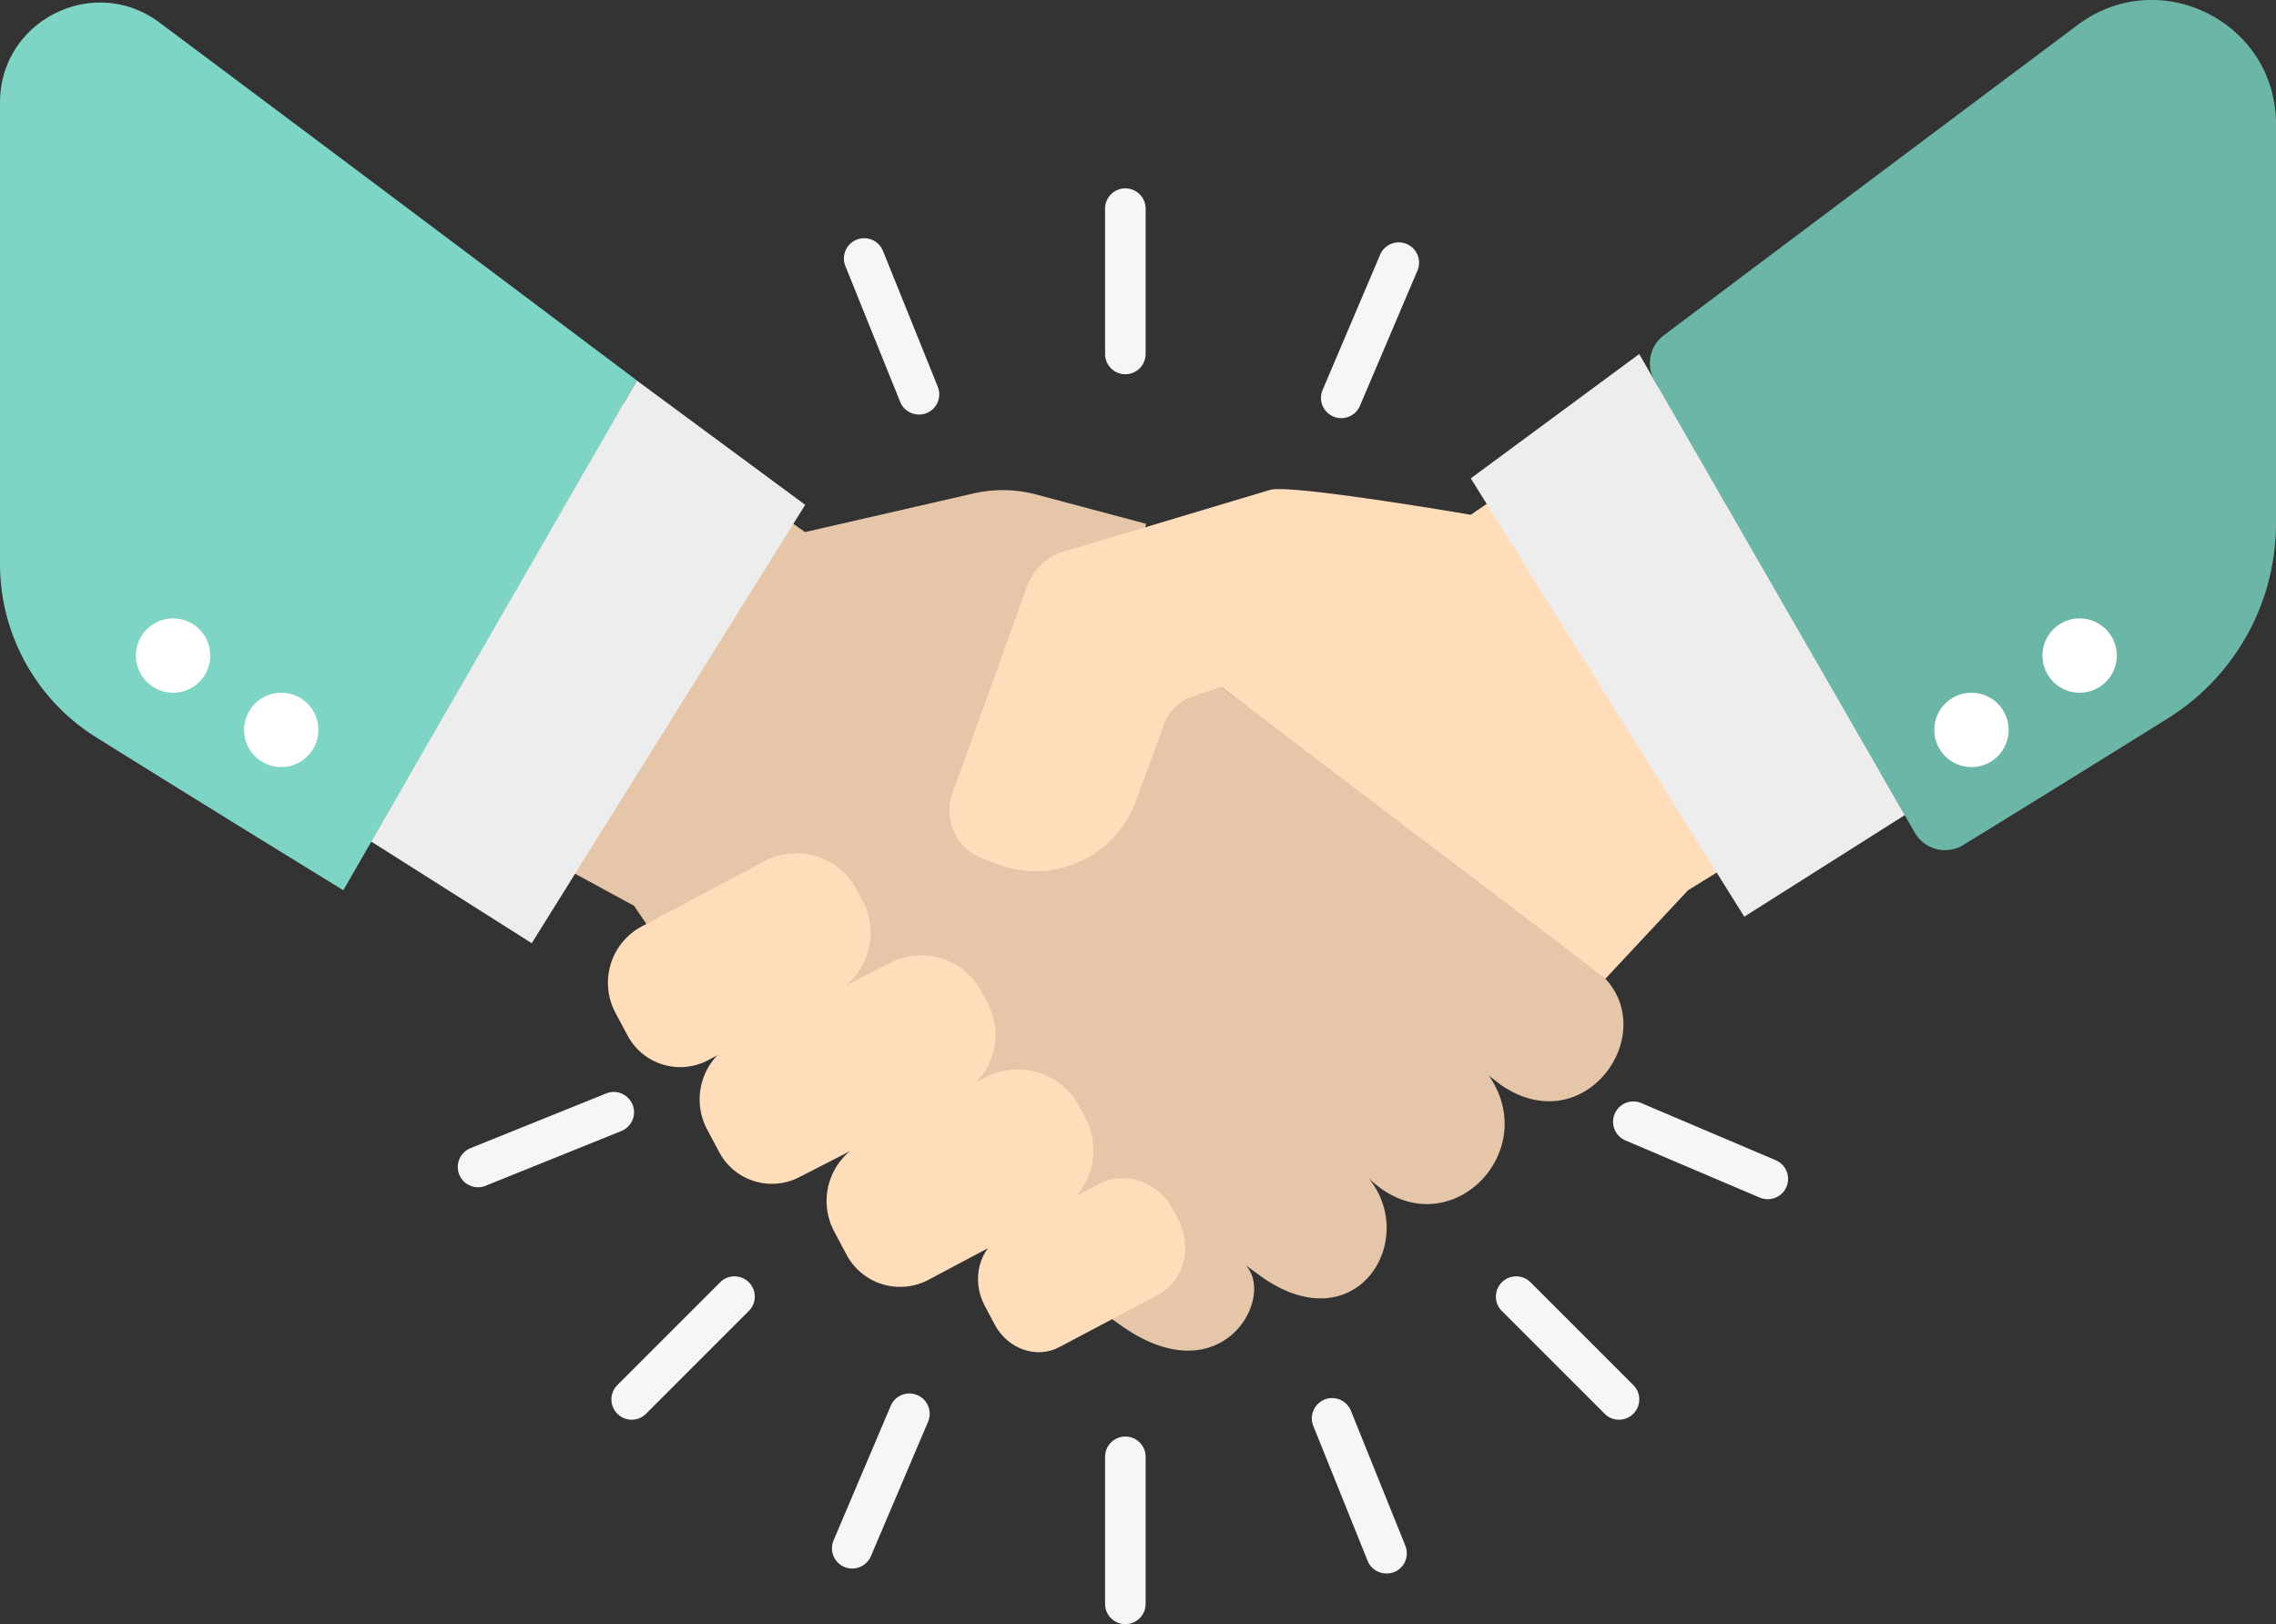 <svg id="Ebene_1" data-name="Ebene 1" xmlns="http://www.w3.org/2000/svg" viewBox="0 0 600 428.2"><rect x="0" y="0" width="600" height="428.2" fill="#333333" stroke="none"/><path d="M376.41,307.61l-34.28-25.48L321.93,267l-10.11-7.5-14.94,11.9-5.45,4.34,3.41-26,7.06-24.86.25-.87-28.76-7.68a34.5,34.5,0,0,0-16.86-.31l-44.32,10.16-73.88-52.56L73.73,273.89l93.42,50.82,19.34,28.46a66.35,66.35,0,0,0,20.27,19.34l60.71,43c59.8-14.32,113.2-59.05,115.14-103.57A55.51,55.51,0,0,0,376.41,307.61Z" transform="translate(0 -85.9)" style="fill:#e5c6a9"/><path d="M423.21,343.93a19.84,19.84,0,0,0-2-1.92l-8.61-7.5-24-18c-.68-.49-3.3-2.53-5.95-4.53-2.61,11-10.16,19-25.16,22.63-1.52,12.91-12,21.41-29.48,26.53-2.92,12.71-13,21.17-29,26-4.86,15.59-19.61,27-31.52,28.36l28.11,19.91c26.41,18.66,40.85-7.44,32.79-15.93l3,2.17c25.47,19.28,43.08-8.43,29.38-25.16,19.9,19.33,46.24-6.2,31.67-27.09.87.74,1.74,1.42,2.54,2a9.6,9.6,0,0,0,1,.75C417.57,386.64,437.34,359.18,423.21,343.93Z" transform="translate(0 -85.9)" style="fill:#e5c6a9"/><path d="M219.93,347.75a18,18,0,0,0,7.47-24.39l-1.56-2.93A18,18,0,0,0,201.45,313l-32.22,17.12a16.83,16.83,0,0,0-7,22.77l3.2,6a15.72,15.72,0,0,0,21.26,6.51Z" transform="translate(0 -85.9)" style="fill:#fdb"/><path d="M252.6,374.79a18,18,0,0,0,7.71-24.51l-1.55-2.93a18,18,0,0,0-24.15-7.59l-41,21a16.85,16.85,0,0,0-7.2,22.9l3.19,6a15.73,15.73,0,0,0,21.05,6.62Z" transform="translate(0 -85.9)" style="fill:#fdb"/><path d="M278.51,405.38a18.33,18.33,0,0,0,7.59-24.79l-1.59-3A18.33,18.33,0,0,0,259.72,370L227,387.42a17.11,17.11,0,0,0-7.09,23.15l3.25,6.12a16,16,0,0,0,21.62,6.62Z" transform="translate(0 -85.9)" style="fill:#fdb"/><path d="M305.24,427.3c6.87-3.65,9.25-12.6,5.33-20l-1.31-2.46c-3.92-7.39-12.67-10.43-19.54-6.78l-25.16,13.36c-6.41,3.41-8.63,11.77-5,18.67l2.69,5.06c3.42,6.44,11.05,9.09,17,5.91Z" transform="translate(0 -85.9)" style="fill:#fdb"/><path d="M449.63,179.24l-61.9,42.38s-47.58-8.17-52.91-6.56l-32.92,9.86-21.44,6.38a14.79,14.79,0,0,0-9.67,9.12l-19.71,54.67A13.37,13.37,0,0,0,259,312.2l4,1.54a28.12,28.12,0,0,0,36.44-16.61l7.44-20.33a11.91,11.91,0,0,1,7.26-7.19l6.94-2.35.87-.25s100.66,76.24,101.28,76.92L445,320.61l62.28-38.41Z" transform="translate(0 -85.9)" style="fill:#fdb"/><polygon points="140.18 248.67 97.81 221.84 167.87 100.32 212.27 133.1 140.18 248.67" style="fill:#ededed"/><path d="M0,112.94V234.58a53.92,53.92,0,0,0,25.34,45.71C61,302.54,90.51,320.61,90.51,320.61L167.89,186.2S106.58,140.08,42.07,91.86C24.72,78.89,0,91.27,0,112.94Z" transform="translate(0 -85.9)" style="fill:#7ed5c5"/><polygon points="459.82 241.69 502.19 214.86 432.13 93.34 387.73 126.12 459.82 241.69" style="fill:#ededed"/><path d="M600,118.62V223.9a60.58,60.58,0,0,1-28.49,51.38c-23.08,14.4-43.25,26.83-53.93,33.39a9.22,9.22,0,0,1-12.82-3.27L436.18,186.29a9.23,9.23,0,0,1,2.45-12c16.29-12.25,60.95-45.8,109.15-81.86C569.32,76.36,600,91.73,600,118.62Z" transform="translate(0 -85.9)" style="fill:#6cb6a8"/><circle cx="74.14" cy="192.44" r="9.8" style="fill:#fff"/><circle cx="45.63" cy="172.84" r="9.8" style="fill:#fff"/><circle cx="519.72" cy="192.44" r="9.8" style="fill:#fff"/><circle cx="548.23" cy="172.84" r="9.8" style="fill:#fff"/><path d="M296.66,184.57a5.35,5.35,0,0,1-5.34-5.35V140.68a5.35,5.35,0,0,1,10.69,0v38.54A5.35,5.35,0,0,1,296.66,184.57Z" transform="translate(0 -85.9)" style="fill:#f6f6f6"/><path d="M296.66,514.1a5.35,5.35,0,0,1-5.34-5.35V470.22a5.35,5.35,0,1,1,10.69,0v38.53A5.35,5.35,0,0,1,296.66,514.1Z" transform="translate(0 -85.9)" style="fill:#f6f6f6"/><path d="M426.8,460.2a5.3,5.3,0,0,1-3.78-1.57l-27.25-27.25a5.35,5.35,0,0,1,7.56-7.56l27.25,27.25a5.35,5.35,0,0,1-3.78,9.13Z" transform="translate(0 -85.9)" style="fill:#f6f6f6"/><path d="M166.53,460.2a5.35,5.35,0,0,1-3.78-9.13L190,423.82a5.35,5.35,0,0,1,7.56,7.56l-27.25,27.25A5.3,5.3,0,0,1,166.53,460.2Z" transform="translate(0 -85.9)" style="fill:#f6f6f6"/><path d="M365.52,500.73a5.35,5.35,0,0,1-5-3.34L346.12,461.6a5.35,5.35,0,0,1,9.91-4l14.44,35.8a5.35,5.35,0,0,1-3,7A5.42,5.42,0,0,1,365.52,500.73Z" transform="translate(0 -85.9)" style="fill:#f6f6f6"/><path d="M242.25,195.19a5.34,5.34,0,0,1-4.95-3.35l-14.44-35.79a5.34,5.34,0,1,1,9.91-4l14.44,35.79a5.35,5.35,0,0,1-3,7A5.43,5.43,0,0,1,242.25,195.19Z" transform="translate(0 -85.9)" style="fill:#f6f6f6"/><path d="M126,398.92a5.35,5.35,0,0,1-2-10.3l35.8-14.44a5.34,5.34,0,0,1,4,9.91L128,398.53A5.38,5.38,0,0,1,126,398.92Z" transform="translate(0 -85.9)" style="fill:#f6f6f6"/><path d="M466,402.06a5.49,5.49,0,0,1-2.09-.42L428.5,386.57a5.35,5.35,0,0,1,4.18-9.85l35.45,15.07a5.35,5.35,0,0,1-2.1,10.27Z" transform="translate(0 -85.9)" style="fill:#f6f6f6"/><path d="M224.67,499.43a5.33,5.33,0,0,1-4.92-7.43l15.06-35.45a5.35,5.35,0,0,1,9.85,4.18l-15.07,35.45A5.35,5.35,0,0,1,224.67,499.43Z" transform="translate(0 -85.9)" style="fill:#f6f6f6"/><path d="M353.59,196.14a5.34,5.34,0,0,1-4.92-7.44l15.07-35.44a5.35,5.35,0,1,1,9.84,4.18l-15.07,35.45A5.34,5.34,0,0,1,353.59,196.14Z" transform="translate(0 -85.9)" style="fill:#f6f6f6"/></svg>